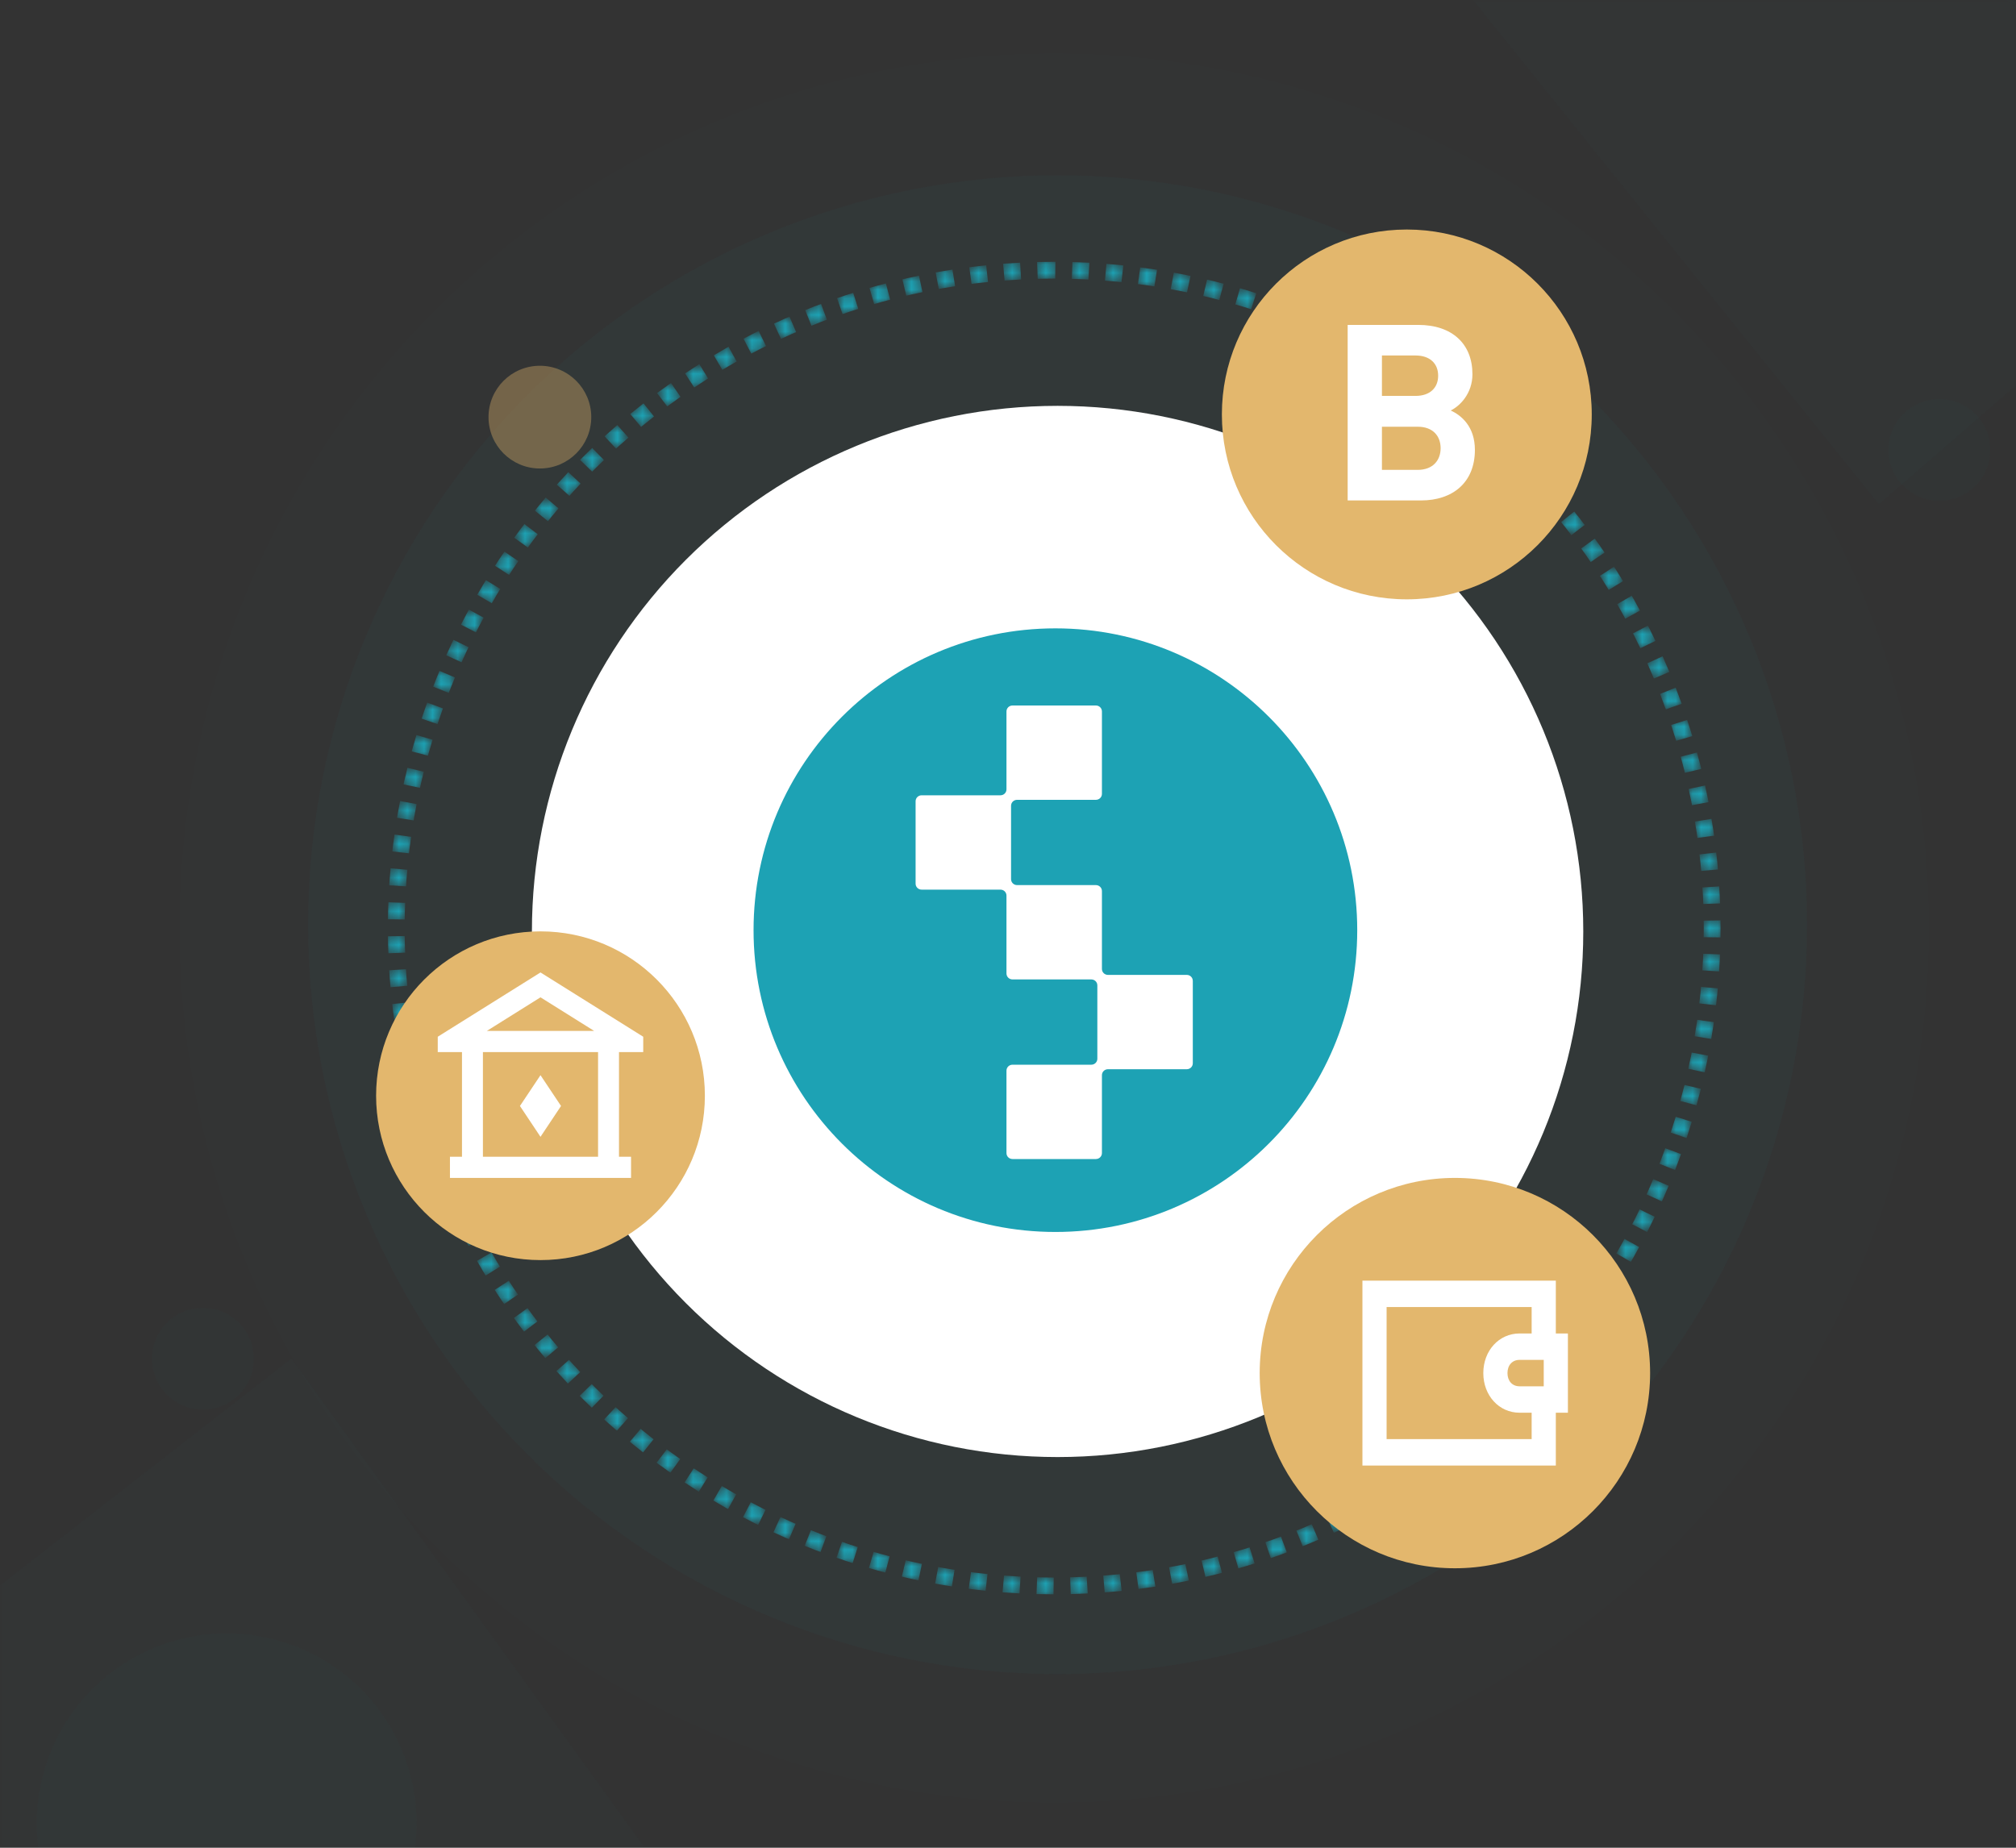 <svg width="240" height="220" viewBox="0 0 240 220" fill="none" xmlns="http://www.w3.org/2000/svg">
<rect x="0" y="0" width="240" height="220" fill="#333333" stroke="none"/>
<mask id="mask0_2586_4531" style="mask-type:alpha" maskUnits="userSpaceOnUse" x="0" y="0" width="240" height="220">
<rect width="240" height="220" fill="#D9D9D9"/>
</mask>
<g mask="url(#mask0_2586_4531)">
<mask id="mask1_2586_4531" style="mask-type:luminance" maskUnits="userSpaceOnUse" x="-36" y="-51" width="323" height="323">
<g opacity="0.135">
<path d="M274.08 -51H-23.08C-30.215 -51 -36 -45.215 -36 -38.08V259.08C-36 266.216 -30.215 272 -23.08 272H274.08C281.216 272 287 266.216 287 259.08V-38.08C287 -45.215 281.216 -51 274.08 -51Z" fill="url(#paint0_linear_2586_4531)"/>
</g>
</mask>
<g mask="url(#mask1_2586_4531)">
<path opacity="0.135" fill-rule="evenodd" clip-rule="evenodd" d="M1.22 288.432L81.541 226.646L34.698 161.763L-46.009 224.622L-48.602 247.559L-32.518 277.47L1.22 288.432Z" fill="url(#paint1_linear_2586_4531)"/>
</g>
<mask id="mask2_2586_4531" style="mask-type:luminance" maskUnits="userSpaceOnUse" x="-36" y="-51" width="323" height="323">
<g opacity="0.135">
<path d="M274.08 -51H-23.08C-30.215 -51 -36 -45.215 -36 -38.08V259.08C-36 266.216 -30.215 272 -23.08 272H274.08C281.216 272 287 266.216 287 259.08V-38.08C287 -45.215 281.216 -51 274.08 -51Z" fill="url(#paint2_linear_2586_4531)"/>
</g>
</mask>
<g mask="url(#mask2_2586_4531)">
<path opacity="0.135" fill-rule="evenodd" clip-rule="evenodd" d="M250.48 -68.221L173.503 -2.315L223.677 60.027L300.983 -6.97L302.372 -30.011L284.745 -59.039L250.48 -68.221Z" fill="url(#paint3_linear_2586_4531)"/>
</g>
<mask id="mask3_2586_4531" style="mask-type:luminance" maskUnits="userSpaceOnUse" x="-36" y="-51" width="323" height="323">
<g opacity="0.185">
<path d="M274.08 -51H-23.08C-30.215 -51 -36 -45.215 -36 -38.08V259.08C-36 266.216 -30.215 272 -23.08 272H274.08C281.216 272 287 266.216 287 259.08V-38.08C287 -45.215 281.216 -51 274.08 -51Z" fill="#1DA2B4"/>
</g>
</mask>
<g mask="url(#mask3_2586_4531)">
<path opacity="0.185" fill-rule="evenodd" clip-rule="evenodd" d="M125.904 20.868C102.239 20.868 79.543 30.268 62.809 47.002C46.076 63.736 36.675 86.431 36.675 110.096C36.675 133.761 46.076 156.457 62.809 173.191C79.543 189.924 102.239 199.325 125.904 199.325C149.568 199.325 172.264 189.924 188.998 173.191C205.731 156.457 215.132 133.761 215.132 110.096C215.132 86.431 205.731 63.736 188.998 47.002C172.264 30.268 149.568 20.868 125.904 20.868Z" fill="#1DA2B4"/>
</g>
<mask id="mask4_2586_4531" style="mask-type:luminance" maskUnits="userSpaceOnUse" x="-36" y="-51" width="323" height="323">
<g opacity="0.059">
<path d="M274.08 -51H-23.08C-30.215 -51 -36 -45.215 -36 -38.08V259.08C-36 266.216 -30.215 272 -23.08 272H274.08C281.216 272 287 266.216 287 259.08V-38.08C287 -45.215 281.216 -51 274.08 -51Z" fill="#1DA2B4"/>
</g>
</mask>
<g mask="url(#mask4_2586_4531)">
<path opacity="0.059" fill-rule="evenodd" clip-rule="evenodd" d="M125.5 6.333C97.873 6.333 71.378 17.307 51.843 36.843C32.307 56.378 21.332 82.873 21.332 110.5C21.332 138.127 32.307 164.622 51.843 184.158C71.378 203.693 97.873 214.668 125.5 214.668C153.127 214.668 179.622 203.693 199.158 184.158C218.693 164.622 229.668 138.127 229.668 110.5C229.668 82.873 218.693 56.378 199.158 36.843C179.622 17.307 153.127 6.333 125.5 6.333Z" fill="#1DA2B4"/>
</g>
<mask id="mask5_2586_4531" style="mask-type:luminance" maskUnits="userSpaceOnUse" x="-36" y="-51" width="323" height="323">
<g opacity="0.137">
<path d="M274.08 -51H-23.08C-30.215 -51 -36 -45.215 -36 -38.08V259.08C-36 266.216 -30.215 272 -23.08 272H274.08C281.216 272 287 266.216 287 259.08V-38.08C287 -45.215 281.216 -51 274.08 -51Z" fill="#1DA2B4"/>
</g>
</mask>
<g mask="url(#mask5_2586_4531)">
<path opacity="0.137" fill-rule="evenodd" clip-rule="evenodd" d="M26.985 194.48C20.988 194.48 15.238 196.862 10.997 201.102C6.757 205.343 4.375 211.093 4.375 217.09C4.375 223.087 6.757 228.837 10.997 233.078C15.238 237.318 20.988 239.7 26.985 239.7C32.981 239.7 38.733 237.318 42.973 233.078C47.213 228.837 49.595 223.087 49.595 217.09C49.595 211.093 47.213 205.343 42.973 201.102C38.733 196.862 32.981 194.48 26.985 194.48Z" fill="#1DA2B4"/>
</g>
<mask id="mask6_2586_4531" style="mask-type:luminance" maskUnits="userSpaceOnUse" x="-36" y="-51" width="323" height="323">
<g opacity="0.137">
<path d="M274.08 -51H-23.08C-30.215 -51 -36 -45.215 -36 -38.08V259.08C-36 266.216 -30.215 272 -23.08 272H274.08C281.216 272 287 266.216 287 259.08V-38.08C287 -45.215 281.216 -51 274.08 -51Z" fill="#1DA2B4"/>
</g>
</mask>
<g mask="url(#mask6_2586_4531)">
<path opacity="0.137" fill-rule="evenodd" clip-rule="evenodd" d="M245.01 -25.968C243.207 -25.968 241.422 -25.613 239.757 -24.923C238.091 -24.233 236.578 -23.222 235.303 -21.947C234.029 -20.672 233.018 -19.159 232.328 -17.493C231.638 -15.828 231.283 -14.043 231.283 -12.24C231.283 -10.437 231.638 -8.652 232.328 -6.987C233.018 -5.321 234.029 -3.808 235.303 -2.533C236.578 -1.258 238.091 -0.247 239.757 0.443C241.422 1.132 243.207 1.487 245.01 1.487C246.813 1.487 248.598 1.132 250.263 0.443C251.929 -0.247 253.442 -1.258 254.717 -2.533C255.992 -3.808 257.003 -5.321 257.693 -6.987C258.383 -8.652 258.738 -10.437 258.738 -12.24C258.738 -14.043 258.383 -15.828 257.693 -17.493C257.003 -19.159 255.992 -20.672 254.717 -21.947C253.442 -23.222 251.929 -24.233 250.263 -24.923C248.598 -25.613 246.813 -25.968 245.01 -25.968Z" fill="#1DA2B4"/>
</g>
<mask id="mask7_2586_4531" style="mask-type:luminance" maskUnits="userSpaceOnUse" x="-36" y="-51" width="323" height="323">
<g opacity="0.137">
<path d="M274.08 -51H-23.08C-30.215 -51 -36 -45.215 -36 -38.08V259.08C-36 266.216 -30.215 272 -23.08 272H274.08C281.216 272 287 266.216 287 259.08V-38.08C287 -45.215 281.216 -51 274.08 -51Z" fill="#1DA2B4"/>
</g>
</mask>
<g mask="url(#mask7_2586_4531)">
<path opacity="0.137" fill-rule="evenodd" clip-rule="evenodd" d="M230.879 47.515C229.272 47.515 227.732 48.153 226.596 49.289C225.46 50.425 224.822 51.965 224.822 53.571C224.822 55.178 225.46 56.718 226.596 57.854C227.732 58.989 229.272 59.627 230.879 59.627C232.485 59.627 234.025 58.989 235.161 57.854C236.297 56.718 236.935 55.178 236.935 53.571C236.935 51.965 236.297 50.425 235.161 49.289C234.025 48.153 232.485 47.515 230.879 47.515Z" fill="#1DA2B4"/>
</g>
<mask id="mask8_2586_4531" style="mask-type:luminance" maskUnits="userSpaceOnUse" x="-36" y="-51" width="323" height="323">
<g opacity="0.137">
<path d="M274.08 -51H-23.08C-30.215 -51 -36 -45.215 -36 -38.08V259.08C-36 266.216 -30.215 272 -23.08 272H274.08C281.216 272 287 266.216 287 259.08V-38.08C287 -45.215 281.216 -51 274.08 -51Z" fill="#1DA2B4"/>
</g>
</mask>
<g mask="url(#mask8_2586_4531)">
<path opacity="0.137" fill-rule="evenodd" clip-rule="evenodd" d="M24.159 155.72C22.553 155.72 21.012 156.358 19.876 157.494C18.741 158.63 18.102 160.17 18.102 161.776C18.102 163.382 18.741 164.923 19.876 166.059C21.012 167.194 22.553 167.832 24.159 167.832C25.765 167.832 27.305 167.194 28.441 166.059C29.577 164.923 30.215 163.382 30.215 161.776C30.215 160.17 29.577 158.63 28.441 157.494C27.305 156.358 25.765 155.72 24.159 155.72Z" fill="#1DA2B4"/>
</g>
<path d="M125.904 48.322C109.306 48.322 93.389 54.916 81.652 66.652C69.916 78.388 63.323 94.306 63.323 110.904C63.323 127.501 69.916 143.419 81.652 155.155C93.389 166.892 109.306 173.485 125.904 173.485C142.502 173.485 158.419 166.892 170.156 155.155C181.892 143.419 188.485 127.501 188.485 110.904C188.485 94.306 181.892 78.388 170.156 66.652C158.419 54.916 142.502 48.322 125.904 48.322Z" fill="white"/>
<mask id="mask9_2586_4531" style="mask-type:luminance" maskUnits="userSpaceOnUse" x="46" y="31" width="159" height="159">
<path d="M125.5 32.172C115.214 32.172 105.029 34.199 95.526 38.135C86.023 42.071 77.388 47.841 70.114 55.114C62.841 62.388 57.072 71.022 53.135 80.525C49.199 90.028 47.173 100.214 47.173 110.5C47.173 120.786 49.199 130.971 53.135 140.475C57.072 149.978 62.841 158.613 70.114 165.886C77.388 173.159 86.023 178.929 95.526 182.865C105.029 186.801 115.214 188.827 125.5 188.827C135.786 188.827 145.972 186.801 155.475 182.865C164.978 178.929 173.613 173.159 180.886 165.886C188.16 158.613 193.929 149.978 197.866 140.475C201.802 130.971 203.828 120.786 203.828 110.5C203.828 100.214 201.802 90.028 197.866 80.525C193.929 71.022 188.16 62.388 180.886 55.114C173.613 47.841 164.978 42.071 155.475 38.135C145.972 34.199 135.786 32.172 125.5 32.172V32.172Z" stroke="#1DA2B4" stroke-width="2" stroke-dasharray="2 2"/>
</mask>
<g mask="url(#mask9_2586_4531)">
<path d="M125.5 32.172C115.214 32.172 105.029 34.199 95.526 38.135C86.023 42.071 77.388 47.841 70.114 55.114C62.841 62.388 57.072 71.022 53.135 80.525C49.199 90.028 47.173 100.214 47.173 110.5C47.173 120.786 49.199 130.971 53.135 140.475C57.072 149.978 62.841 158.613 70.114 165.886C77.388 173.159 86.023 178.929 95.526 182.865C105.029 186.801 115.214 188.827 125.5 188.827C135.786 188.827 145.972 186.801 155.475 182.865C164.978 178.929 173.613 173.159 180.886 165.886C188.16 158.613 193.929 149.978 197.866 140.475C201.802 130.971 203.828 120.786 203.828 110.5C203.828 100.214 201.802 90.028 197.866 80.525C193.929 71.022 188.16 62.388 180.886 55.114C173.613 47.841 164.978 42.071 155.475 38.135C145.972 34.199 135.786 32.172 125.5 32.172V32.172Z" stroke="#1DA2B4" stroke-width="2" stroke-dasharray="2 2"/>
</g>
<path fill-rule="evenodd" clip-rule="evenodd" d="M64.344 150.033C75.152 150.033 83.914 141.271 83.914 130.463C83.914 119.654 75.152 110.893 64.344 110.893C53.536 110.893 44.774 119.654 44.774 130.463C44.774 141.271 53.536 150.033 64.344 150.033Z" fill="#E3B76D"/>
<path d="M64.344 135.355L61.898 131.683L64.344 128.016L66.79 131.683L64.344 135.355Z" fill="white"/>
<path d="M75.111 125.266H76.575V123.439L64.344 115.785L52.113 123.439V125.266H54.998V137.728H53.565V140.248H75.124V137.728H73.69V125.266H75.111ZM64.344 118.746L70.731 122.746H57.957L64.344 118.746ZM71.198 137.728H57.49V125.266H71.198V137.728Z" fill="white"/>
<path fill-rule="evenodd" clip-rule="evenodd" d="M173.202 186.726C186.037 186.726 196.442 176.322 196.442 163.487C196.442 150.652 186.037 140.248 173.202 140.248C160.368 140.248 149.963 150.652 149.963 163.487C149.963 176.322 160.368 186.726 173.202 186.726Z" fill="#E3B76D"/>
<path fill-rule="evenodd" clip-rule="evenodd" d="M167.478 71.36C179.637 71.36 189.494 61.503 189.494 49.344C189.494 37.184 179.637 27.328 167.478 27.328C155.318 27.328 145.461 37.184 145.461 49.344C145.461 61.503 155.318 71.36 167.478 71.36Z" fill="#E3B76D"/>
<path d="M169.184 59.585C172.912 59.585 175.583 57.472 175.583 53.568C175.583 50.779 173.969 49.458 172.706 48.871C173.763 48.372 175.29 46.875 175.29 44.556C175.29 40.974 172.912 38.685 168.832 38.685H160.436V59.585H169.184ZM168.509 47.139H164.516V42.325H168.509C170.241 42.325 171.209 43.293 171.209 44.732C171.209 46.17 170.241 47.139 168.509 47.139ZM168.773 55.945H164.516V50.808H168.773C170.622 50.808 171.503 51.953 171.503 53.362C171.503 54.771 170.622 55.945 168.773 55.945Z" fill="white"/>
<path opacity="0.37" fill-rule="evenodd" clip-rule="evenodd" d="M64.272 55.78C67.649 55.78 70.388 53.042 70.388 49.664C70.388 46.287 67.649 43.549 64.272 43.549C60.894 43.549 58.156 46.287 58.156 49.664C58.156 53.042 60.894 55.78 64.272 55.78Z" fill="#E3B76D"/>
<path fill-rule="evenodd" clip-rule="evenodd" d="M125.643 146.684C145.488 146.684 161.576 130.596 161.576 110.75C161.576 90.904 145.488 74.816 125.643 74.816C105.797 74.816 89.709 90.904 89.709 110.75C89.709 130.596 105.797 146.684 125.643 146.684Z" fill="#1DA2B4"/>
<path d="M185.217 168.205V174.495H162.194V152.479H185.217V158.769H186.656V168.205H185.217ZM183.778 161.914H180.9C180.037 161.914 179.461 162.543 179.461 163.487C179.461 164.431 180.037 165.06 180.9 165.06H183.778V161.914ZM182.339 158.769V155.624H165.072V171.35H182.339V168.205H180.9C178.454 168.205 176.584 166.16 176.584 163.487C176.584 160.814 178.454 158.769 180.9 158.769H182.339Z" fill="white"/>
<path d="M141.281 116.076H131.9C131.501 116.076 131.182 115.761 131.182 115.366V106.094C131.182 105.7 130.863 105.384 130.463 105.384H121.082C120.683 105.384 120.364 105.069 120.364 104.674V95.942C120.364 95.547 120.683 95.231 121.082 95.231H130.463C130.863 95.231 131.182 94.916 131.182 94.521V84.71C131.182 84.316 130.863 84 130.463 84H120.537C120.137 84 119.818 84.316 119.818 84.71V93.982C119.818 94.376 119.499 94.692 119.1 94.692H109.719C109.319 94.692 109 95.008 109 95.402V105.213C109 105.608 109.319 105.924 109.719 105.924H119.1C119.499 105.924 119.818 106.239 119.818 106.634V115.906C119.818 116.3 120.137 116.616 120.537 116.616H129.918C130.317 116.616 130.636 116.931 130.636 117.326V126.058C130.636 126.453 130.317 126.769 129.918 126.769H120.537C120.137 126.769 119.818 127.084 119.818 127.479V137.29C119.818 137.684 120.137 138 120.537 138H130.463C130.863 138 131.182 137.684 131.182 137.29V128.018C131.182 127.623 131.501 127.308 131.9 127.308H141.281C141.681 127.308 142 126.992 142 126.598V116.787C142 116.392 141.681 116.076 141.281 116.076Z" fill="white"/>
</g>
<defs>
<linearGradient id="paint0_linear_2586_4531" x1="26408.3" y1="22746.5" x2="2475.49" y2="7160.99" gradientUnits="userSpaceOnUse">
<stop stop-color="#EEEEEE" stop-opacity="0"/>
<stop offset="1" stop-color="#1DA2B4"/>
</linearGradient>
<linearGradient id="paint1_linear_2586_4531" x1="11434.2" y1="-7257.9" x2="2404.44" y2="-438.783" gradientUnits="userSpaceOnUse">
<stop stop-color="#EEEEEE" stop-opacity="0"/>
<stop offset="1" stop-color="#1DA2B4"/>
</linearGradient>
<linearGradient id="paint2_linear_2586_4531" x1="26408.3" y1="22746.5" x2="2475.49" y2="7160.99" gradientUnits="userSpaceOnUse">
<stop stop-color="#EEEEEE" stop-opacity="0"/>
<stop offset="1" stop-color="#1DA2B4"/>
</linearGradient>
<linearGradient id="paint3_linear_2586_4531" x1="-10771.8" y1="8066.12" x2="-2111.39" y2="783.773" gradientUnits="userSpaceOnUse">
<stop stop-color="#EEEEEE" stop-opacity="0"/>
<stop offset="1" stop-color="#1DA2B4"/>
</linearGradient>
</defs>
</svg>
